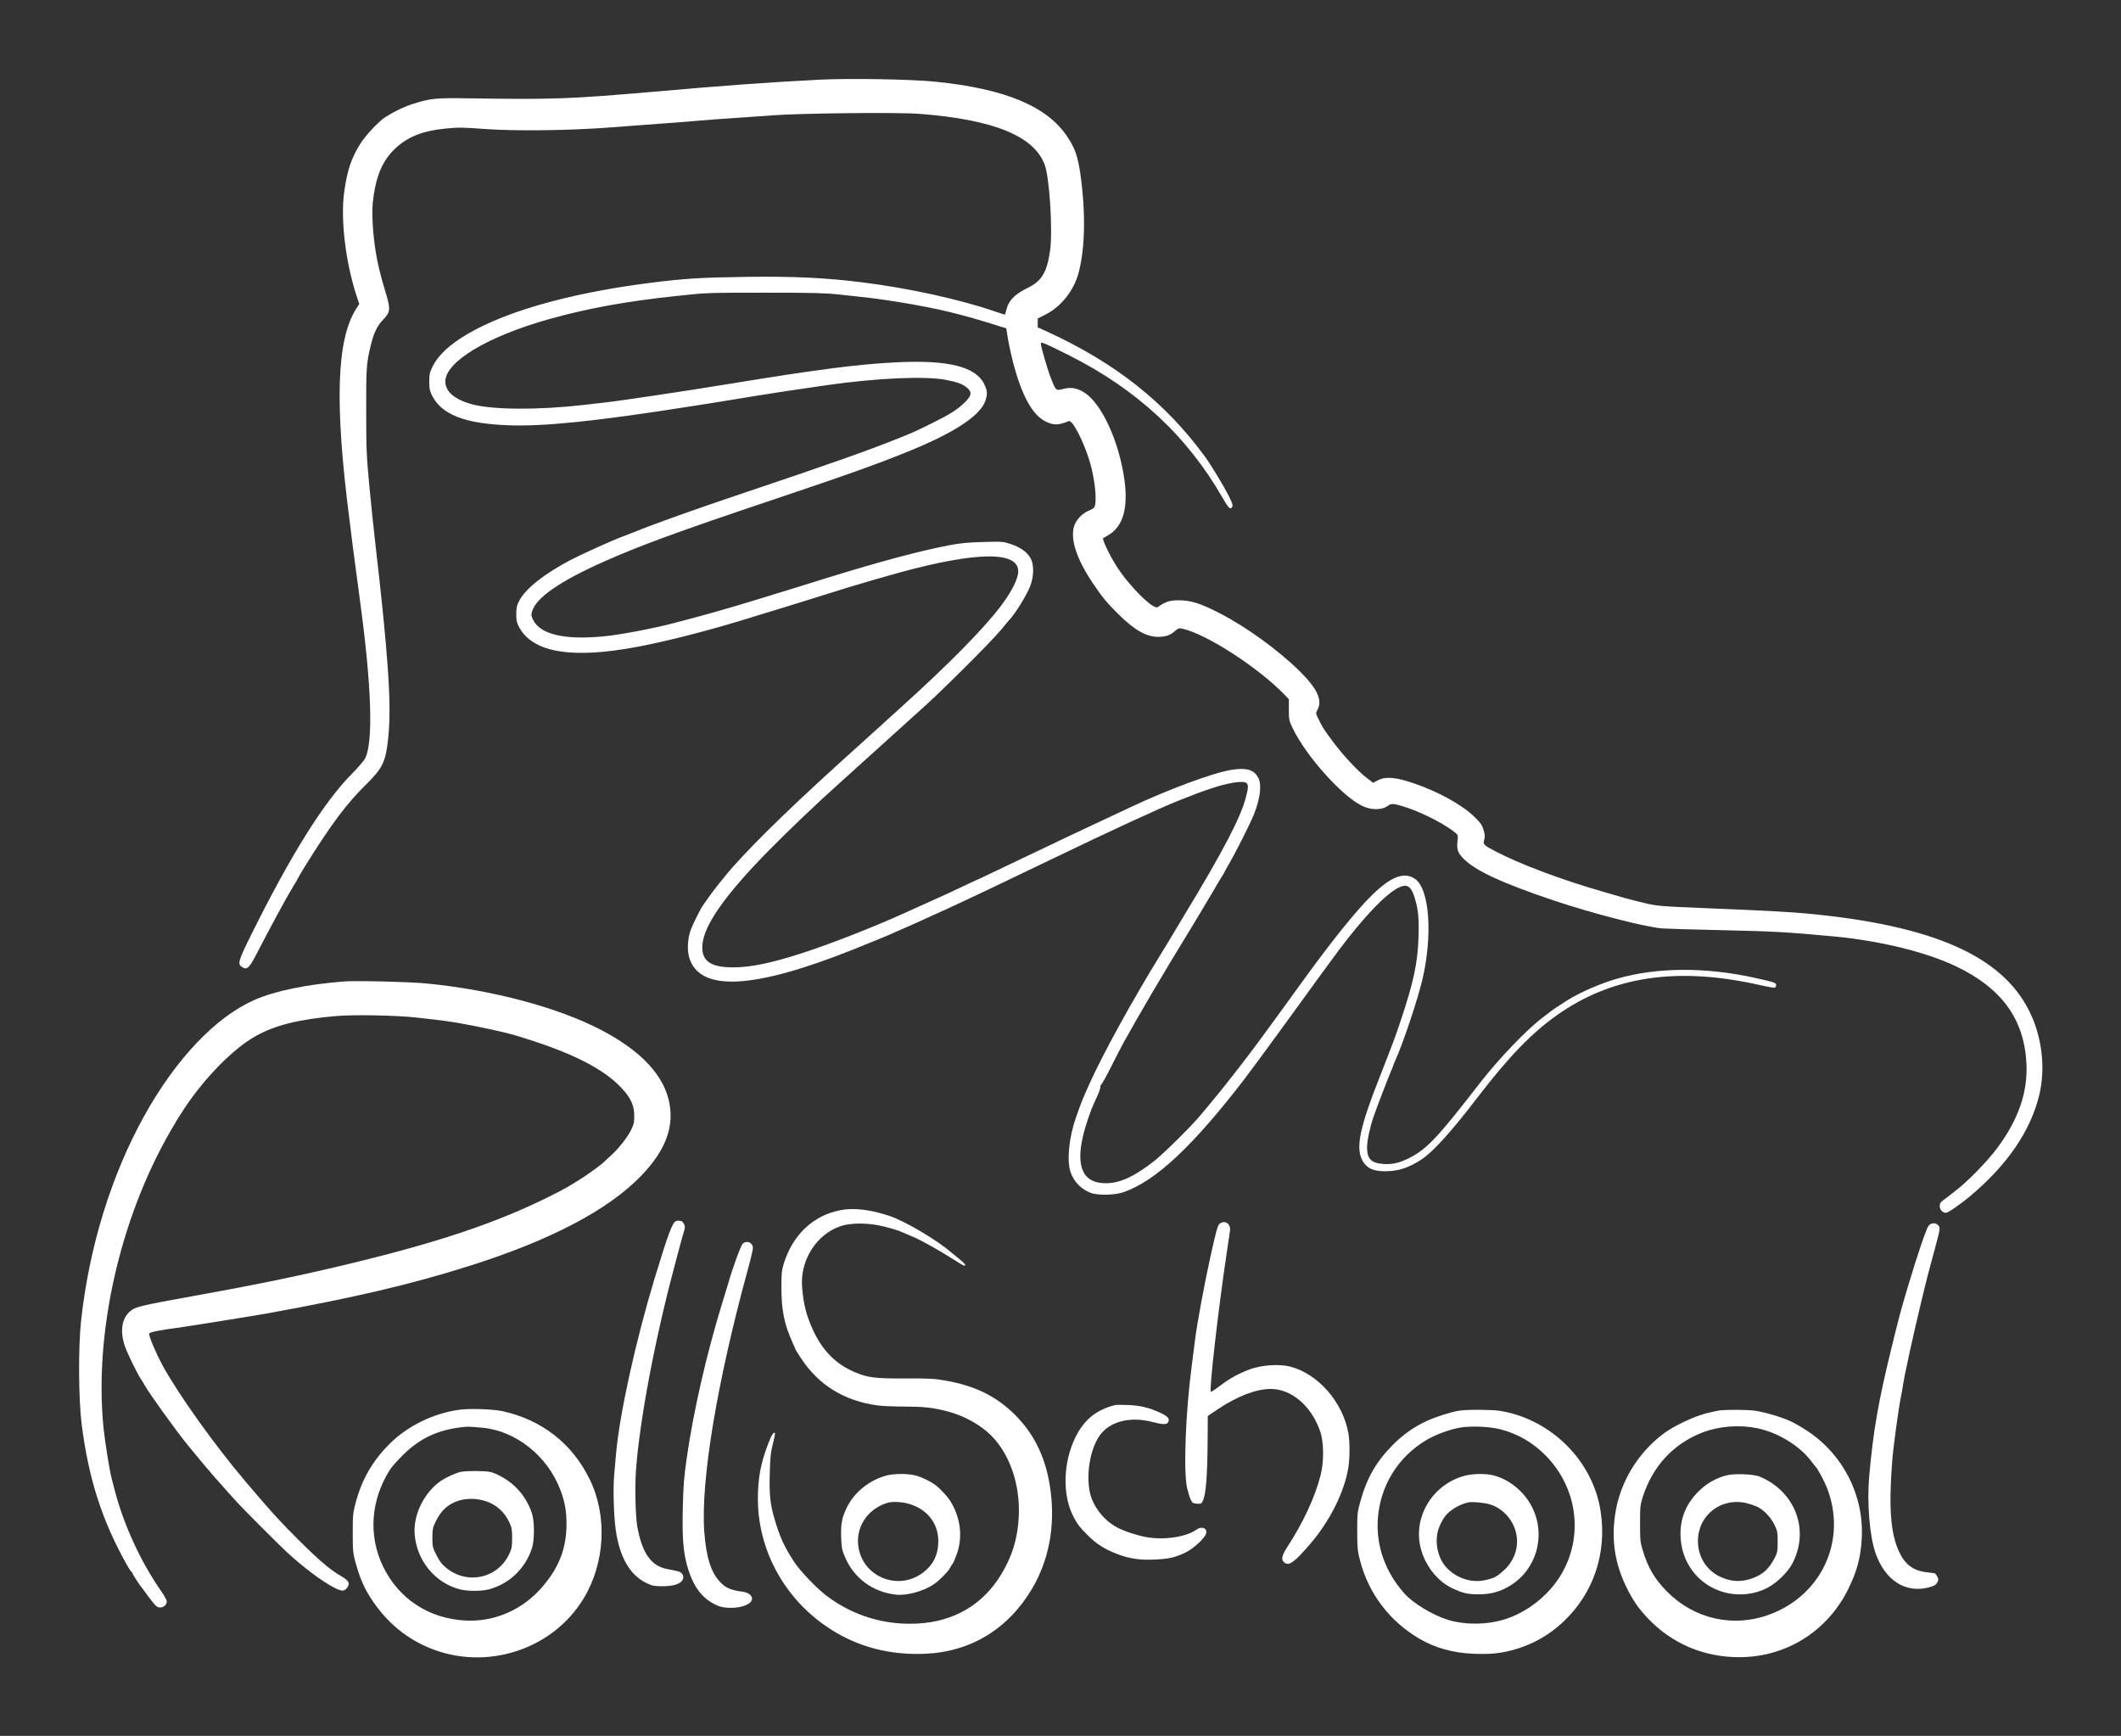 <?xml version="1.0" standalone="no"?>
<!DOCTYPE svg PUBLIC "-//W3C//DTD SVG 20010904//EN"
 "http://www.w3.org/TR/2001/REC-SVG-20010904/DTD/svg10.dtd">
<svg version="1.0" xmlns="http://www.w3.org/2000/svg"
 width="2048pt" height="1676pt" viewBox="0 0 2048 1676"
 preserveAspectRatio="xMidYMid meet">
<rect x="0" y="0" width="2048" height="1676" fill="#333333" stroke="none"/>
<g transform="translate(0,1676) scale(0.1,-0.1)"
fill="#ffffff" stroke="none">
<path d="M7905 15990 c-505 -26 -891 -54 -1585 -115 -820 -71 -967 -77 -1820
-64 -292 4 -346 -1 -509 -53 -89 -28 -174 -69 -266 -126 -66 -41 -198 -181
-249 -265 -85 -137 -123 -251 -152 -458 -38 -264 13 -683 120 -1009 l25 -75
-29 -45 c-191 -298 -211 -917 -64 -2050 14 -107 27 -213 29 -235 5 -37 29
-219 75 -565 107 -794 124 -1319 49 -1486 -10 -23 -66 -89 -131 -155 -270
-271 -593 -788 -973 -1555 -124 -250 -133 -282 -89 -310 47 -31 70 -12 136
116 149 287 289 546 351 648 32 51 57 95 57 98 0 3 30 53 66 112 254 407 401
604 593 792 156 153 187 219 210 449 33 319 1 786 -129 1911 -11 91 -34 316
-52 500 -29 312 -32 363 -32 740 -1 421 2 464 45 640 30 120 60 182 119 244
70 74 72 98 27 251 -20 66 -41 139 -47 163 -5 23 -15 61 -21 84 -48 193 -75
486 -59 635 26 239 86 390 205 508 123 122 273 183 510 205 113 11 162 10 360
-5 287 -22 814 -16 1210 14 143 11 359 27 480 36 121 8 294 22 385 30 91 8
242 19 335 25 94 6 260 18 370 26 269 21 1217 31 1420 15 720 -55 1110 -214
1213 -493 46 -124 78 -630 52 -823 -29 -210 -80 -298 -214 -363 -126 -62 -186
-122 -207 -207 -7 -28 -14 -51 -15 -53 0 -1 -46 13 -100 32 -338 116 -834 225
-1279 280 -348 44 -670 59 -1110 53 -443 -6 -604 -16 -930 -57 -816 -103
-1473 -295 -1845 -541 -127 -84 -217 -175 -261 -264 -30 -62 -34 -79 -34 -150
0 -64 5 -90 25 -130 91 -187 317 -276 740 -291 345 -13 847 39 1755 182 218
34 290 45 640 103 173 28 370 58 670 101 495 71 960 91 1161 52 116 -23 157
-39 202 -76 49 -42 44 -75 -20 -139 -70 -69 -138 -113 -305 -196 -163 -81
-194 -96 -333 -151 -301 -121 -669 -251 -1515 -535 -427 -143 -878 -304 -1036
-370 -35 -14 -86 -34 -114 -44 -102 -38 -382 -164 -504 -227 -256 -134 -436
-277 -497 -394 -24 -46 -29 -67 -29 -130 0 -64 4 -82 29 -128 136 -245 512
-306 1146 -186 278 53 644 146 1000 254 295 89 791 243 1025 317 99 31 354
105 500 145 747 204 1150 208 1147 10 -1 -71 -66 -199 -171 -337 -167 -220
-504 -561 -951 -965 -52 -47 -148 -134 -215 -195 -66 -60 -161 -146 -210 -190
-579 -520 -952 -879 -1205 -1161 -64 -70 -212 -257 -249 -314 -20 -30 -39 -57
-42 -60 -13 -11 -97 -178 -118 -234 -31 -83 -38 -196 -17 -268 98 -338 619
-312 1596 79 187 75 343 139 391 162 24 11 100 44 169 74 69 31 213 96 320
145 258 119 500 234 1015 482 566 273 1053 498 1235 570 156 62 214 84 307
115 174 59 322 82 351 53 17 -17 15 -48 -8 -136 -49 -192 -217 -515 -585
-1122 -62 -102 -121 -201 -132 -220 -11 -19 -57 -96 -103 -170 -275 -445 -567
-977 -694 -1262 -68 -152 -76 -172 -127 -318 -67 -192 -89 -413 -53 -523 31
-94 101 -168 195 -204 69 -26 235 -23 319 7 312 110 664 440 1165 1090 49 63
216 291 372 505 156 215 311 428 345 475 35 47 94 128 132 180 309 423 566
687 689 707 49 8 79 -25 106 -112 35 -114 44 -198 38 -380 -7 -248 -48 -440
-174 -815 -54 -162 -73 -211 -207 -554 -184 -465 -225 -662 -165 -782 43 -88
119 -120 266 -111 104 6 200 41 308 112 115 76 285 264 550 610 297 386 511
607 755 781 533 379 1166 473 1960 294 73 -17 140 -28 147 -26 7 3 13 14 13
25 0 23 -13 27 -215 72 -472 103 -939 100 -1320 -10 -158 -45 -354 -130 -478
-207 -71 -45 -152 -98 -157 -104 -3 -3 -41 -32 -85 -65 -153 -115 -423 -397
-605 -631 -407 -526 -510 -636 -678 -722 -97 -50 -165 -66 -256 -60 -116 8
-156 49 -156 162 0 60 27 189 61 289 28 82 146 391 170 444 10 23 19 45 19 48
0 3 9 25 19 48 77 168 217 587 265 788 102 434 69 881 -73 975 -105 69 -228
22 -413 -158 -152 -148 -393 -448 -679 -844 -24 -34 -107 -148 -184 -254 -77
-105 -154 -211 -171 -234 -105 -148 -381 -505 -499 -645 -38 -47 -94 -113
-123 -148 -87 -105 -351 -366 -444 -440 -189 -149 -331 -216 -463 -217 -162
-2 -244 74 -253 234 -5 92 16 211 65 360 37 112 40 120 98 247 22 49 34 87 30
95 -5 7 -5 10 0 6 4 -4 49 74 100 175 50 100 106 209 125 242 169 304 351 614
630 1070 80 132 182 301 225 375 43 74 86 147 96 162 11 15 19 29 19 32 0 2
21 40 46 83 58 97 203 386 239 473 64 159 80 291 45 360 -41 80 -117 101 -266
76 -179 -30 -610 -191 -969 -360 -27 -13 -111 -52 -185 -87 -74 -34 -187 -87
-250 -117 -63 -30 -151 -71 -195 -92 -44 -21 -136 -65 -205 -98 -69 -32 -170
-81 -225 -107 -55 -26 -169 -81 -254 -121 -84 -41 -155 -74 -156 -74 -2 0 -61
-27 -132 -61 -70 -33 -148 -70 -173 -81 -25 -11 -119 -54 -210 -95 -91 -41
-179 -81 -195 -88 -304 -138 -727 -303 -995 -389 -294 -95 -493 -136 -660
-136 -222 0 -309 63 -298 217 14 190 221 484 638 908 211 214 454 446 715 680
49 44 141 127 205 185 125 114 143 130 300 271 58 51 125 113 150 136 25 23
56 51 70 63 179 154 702 673 811 805 40 50 76 92 79 95 48 47 158 225 195 315
38 93 41 208 8 272 -33 61 -96 107 -188 138 -79 27 -83 27 -270 22 -145 -4
-222 -11 -327 -31 -287 -55 -662 -155 -1183 -316 -93 -29 -210 -66 -260 -81
-49 -15 -127 -39 -172 -53 -383 -119 -642 -195 -868 -255 -66 -17 -145 -38
-175 -46 -188 -50 -521 -114 -680 -129 -375 -37 -614 18 -682 159 -19 38 -20
49 -10 83 40 133 271 292 699 482 346 154 724 292 1618 592 787 264 1119 384
1420 513 373 160 591 311 638 441 23 65 22 99 -7 160 -81 175 -350 242 -864
215 -361 -18 -754 -69 -1597 -207 -435 -71 -1054 -164 -1195 -179 -30 -3 -131
-15 -225 -26 -432 -49 -868 -46 -1065 7 -169 45 -260 123 -260 221 0 189 403
432 992 599 377 106 743 173 1237 226 296 32 297 32 856 32 460 0 587 -3 710
-17 83 -9 200 -21 260 -28 61 -6 202 -26 315 -44 391 -64 614 -118 1000 -241
l46 -14 18 -108 c10 -59 33 -164 51 -233 84 -314 185 -496 310 -558 78 -39
124 -38 226 3 35 15 149 -209 204 -400 43 -148 65 -332 49 -411 -5 -25 -15
-34 -60 -53 -66 -27 -126 -92 -144 -155 -36 -127 29 -319 185 -550 90 -133
131 -183 239 -290 158 -158 276 -225 391 -224 73 1 111 14 159 55 33 29 40 31
76 23 231 -52 726 -372 980 -633 l45 -47 0 -102 c0 -98 2 -105 39 -182 126
-262 467 -644 661 -742 92 -47 195 -48 258 -2 22 16 37 19 65 14 153 -28 441
-162 574 -267 37 -29 38 -30 32 -83 -10 -83 1 -117 54 -172 113 -118 374 -239
877 -408 377 -126 882 -256 1045 -269 41 -3 284 -11 540 -16 535 -12 652 -18
1115 -61 448 -42 894 -151 1184 -290 439 -210 656 -509 678 -935 14 -280 -77
-543 -283 -820 -95 -128 -294 -331 -403 -412 -20 -15 -38 -29 -41 -32 -3 -3
-29 -23 -57 -44 -46 -33 -53 -42 -53 -71 0 -35 28 -65 60 -65 20 0 141 84 230
158 361 302 587 632 671 980 62 259 27 561 -95 807 -265 536 -931 829 -2141
944 -169 16 -405 29 -950 51 -484 20 -504 22 -625 51 -69 16 -154 38 -190 48
-36 11 -130 38 -210 61 -410 118 -805 267 -1045 393 -109 57 -117 65 -104 108
9 29 8 47 -5 93 -14 49 -28 69 -86 126 -119 118 -349 245 -586 326 -178 61
-273 69 -347 31 l-48 -25 -58 44 c-86 64 -236 225 -332 355 -92 125 -100 138
-139 219 -26 52 -26 55 -10 85 53 93 0 207 -175 379 -206 202 -514 425 -768
555 -186 96 -277 124 -392 125 -90 0 -132 -13 -206 -66 -42 -29 -278 205 -399
397 -66 104 -141 260 -128 269 1 1 23 14 48 28 146 84 197 266 155 551 -54
366 -219 721 -385 827 -68 43 -129 54 -202 35 -74 -19 -72 -20 -124 112 -30
77 -94 298 -94 325 0 21 27 10 271 -112 657 -330 1142 -780 1484 -1377 59
-103 76 -118 94 -86 7 13 -2 40 -36 108 -47 93 -170 296 -226 373 -385 528
-870 911 -1539 1216 l-78 35 0 43 0 43 78 39 c149 76 272 232 317 403 64 241
69 591 15 966 -24 158 -50 234 -121 342 -194 297 -601 468 -1278 536 -236 24
-834 34 -1126 19z"/>
<path d="M3320 7284 c-358 -28 -666 -91 -865 -179 -372 -164 -759 -571 -1063
-1120 -319 -576 -531 -1265 -609 -1975 -28 -257 -25 -764 6 -1005 67 -525 198
-931 437 -1355 20 -36 41 -66 45 -68 5 -2 9 -8 9 -13 0 -9 77 -127 91 -139 3
-3 16 -21 30 -41 13 -19 44 -61 69 -92 37 -47 50 -57 76 -57 35 0 64 26 64 59
0 12 -24 56 -54 99 -198 284 -363 643 -450 980 -8 31 -22 84 -30 117 -20 78
-62 342 -76 475 -93 915 156 2020 645 2868 78 134 73 125 130 212 197 300 476
585 691 705 188 107 427 166 789 196 172 14 576 6 765 -15 281 -32 318 -37
430 -57 156 -27 427 -86 508 -110 570 -169 897 -336 1075 -549 64 -77 91 -144
91 -230 1 -66 -3 -84 -32 -143 -36 -72 -127 -187 -202 -252 -25 -22 -49 -45
-55 -51 -18 -20 -138 -109 -210 -155 -121 -78 -186 -115 -330 -186 -495 -246
-1056 -435 -1890 -637 -477 -116 -890 -202 -1495 -311 -567 -103 -604 -111
-657 -158 -78 -69 -96 -192 -47 -335 24 -70 129 -285 158 -322 6 -8 20 -31 30
-50 42 -76 300 -436 413 -575 112 -138 214 -259 276 -329 136 -153 163 -184
221 -246 80 -85 395 -401 466 -466 163 -150 345 -286 458 -343 73 -37 97 -37
124 0 31 41 16 69 -54 109 -123 70 -253 185 -519 457 -116 119 -185 196 -416
468 -291 344 -639 830 -792 1110 -64 118 -131 275 -131 309 0 13 107 35 265
55 90 12 736 115 880 141 844 153 1385 280 1945 457 787 248 1349 544 1667
877 224 235 310 454 268 688 -47 268 -268 508 -655 711 -419 220 -1056 390
-1695 452 -162 16 -673 28 -795 19z"/>
<path d="M8115 5076 c-263 -51 -460 -237 -547 -516 -20 -66 -23 -94 -23 -240
1 -211 29 -349 106 -518 16 -35 29 -66 29 -68 0 -3 25 -43 56 -90 170 -258
418 -410 737 -453 43 -6 156 -11 250 -11 197 -1 278 -9 419 -45 164 -41 329
-133 433 -239 179 -183 277 -475 262 -780 -10 -210 -65 -388 -175 -566 -176
-285 -453 -446 -799 -465 -314 -18 -617 72 -869 258 -100 73 -264 243 -327
339 -93 143 -138 240 -187 409 -44 149 -53 237 -47 447 4 157 9 202 30 282 13
52 23 99 20 103 -11 18 -34 -19 -67 -106 -72 -188 -98 -333 -98 -532 2 -545
313 -1052 806 -1316 244 -130 509 -188 806 -176 443 18 804 238 1036 629 161
273 223 596 179 938 -38 307 -150 546 -344 740 -181 180 -385 280 -673 331
-107 19 -157 21 -386 20 -296 -1 -363 7 -495 64 -181 78 -310 211 -400 411
-63 139 -89 244 -102 409 -21 256 138 507 370 586 105 36 279 34 429 -5 60
-15 123 -34 140 -41 17 -7 47 -20 66 -28 19 -9 57 -25 83 -36 72 -31 260 -137
369 -208 54 -35 102 -63 108 -63 23 0 7 21 -47 65 -32 25 -67 54 -78 63 -136
119 -448 303 -595 352 -186 62 -346 81 -475 56z"/>
<path d="M6523 4968 c-32 -16 -75 -132 -204 -557 -184 -610 -336 -1302 -370
-1682 -6 -68 -14 -164 -19 -214 -11 -125 -4 -388 15 -522 37 -266 135 -437
294 -516 58 -28 74 -31 155 -32 107 0 175 21 197 61 19 37 -4 76 -51 85 -19 4
-63 13 -98 20 -156 30 -243 154 -289 414 -17 100 -24 382 -12 540 35 482 182
1259 369 1960 22 83 49 184 60 225 11 41 26 95 34 120 12 39 12 49 0 73 -8 15
-19 27 -23 27 -5 0 -15 2 -23 4 -7 3 -23 0 -35 -6z"/>
<path d="M11776 4945 c-18 -14 -36 -79 -92 -335 -57 -260 -126 -633 -144 -780
-5 -41 -20 -160 -34 -265 -59 -449 -80 -1020 -43 -1175 10 -41 25 -91 35 -110
15 -31 22 -35 59 -38 37 -3 44 0 56 25 32 61 46 248 48 615 l1 207 97 65 c186
125 371 196 511 196 201 0 393 -165 477 -409 37 -106 38 -292 4 -426 -55 -213
-167 -455 -323 -694 -51 -80 -59 -118 -30 -144 45 -41 93 -8 246 168 194 223
339 511 376 750 14 90 14 245 0 326 -53 300 -291 574 -560 644 -104 28 -280
16 -390 -25 -110 -41 -196 -88 -293 -162 -43 -33 -81 -58 -85 -56 -19 8 72
804 154 1348 13 91 27 182 30 203 11 71 -47 112 -100 72z"/>
<path d="M18621 4924 c-21 -27 -109 -285 -198 -584 -75 -253 -84 -288 -157
-585 -128 -522 -178 -806 -217 -1245 -23 -255 3 -578 60 -743 93 -268 293
-395 523 -331 46 13 62 23 74 45 13 26 13 32 -1 59 -9 16 -19 30 -23 30 -4 0
-40 5 -79 10 -134 17 -209 75 -269 205 -79 174 -98 423 -63 870 10 134 60 498
83 615 8 36 17 88 21 115 12 90 98 483 176 805 59 247 67 275 139 540 45 165
47 181 22 203 -28 25 -67 21 -91 -9z"/>
<path d="M7172 4753 c-18 -15 -102 -246 -140 -383 -6 -19 -30 -100 -55 -180
-152 -490 -283 -1061 -347 -1515 -26 -182 -32 -264 -37 -475 -6 -278 3 -412
39 -545 55 -208 147 -332 294 -396 92 -40 257 -25 316 28 46 41 6 97 -75 106
-105 13 -159 36 -210 89 -92 94 -139 244 -157 495 -34 492 125 1446 421 2526
27 98 49 191 49 206 0 53 -57 79 -98 44z"/>
<path d="M10765 3194 c-181 -47 -296 -140 -380 -309 -123 -249 -129 -571 -14
-780 38 -70 56 -92 134 -170 80 -80 159 -131 275 -176 121 -48 229 -64 379
-56 132 7 188 20 287 67 77 37 188 139 200 184 13 53 -42 74 -94 37 -101 -71
-309 -102 -482 -72 -92 17 -215 57 -284 94 -133 71 -240 212 -265 351 -33 177
8 407 95 533 95 138 294 191 512 134 104 -27 138 -27 152 -1 17 32 -3 55 -77
90 -106 49 -196 71 -313 75 -58 2 -114 2 -125 -1z"/>
<path d="M4435 3149 c-251 -34 -498 -155 -674 -330 -166 -166 -268 -344 -328
-572 -25 -93 -27 -118 -27 -287 0 -173 2 -192 28 -290 32 -117 71 -214 117
-292 132 -224 308 -391 527 -498 556 -272 1244 -74 1559 450 206 341 229 794
58 1145 -169 348 -463 577 -845 661 -90 19 -317 27 -415 13z m230 -174 c320
-33 621 -274 744 -595 45 -119 61 -204 61 -331 0 -235 -69 -418 -230 -606
-190 -224 -463 -344 -745 -329 -354 18 -644 209 -796 521 -144 298 -120 641
66 935 15 25 71 88 124 140 170 169 346 249 601 274 36 3 69 1 175 -9z"/>
<path d="M4452 2550 c-49 -10 -140 -51 -192 -86 -164 -111 -272 -330 -256
-519 21 -254 196 -467 436 -530 71 -19 210 -19 280 0 196 52 350 198 416 395
26 77 26 263 0 340 -56 168 -172 297 -333 373 -63 29 -77 31 -188 34 -66 1
-139 -2 -163 -7z m212 -276 c115 -29 203 -103 254 -212 23 -49 27 -70 27 -152
0 -82 -4 -103 -27 -152 -110 -236 -402 -302 -606 -138 -44 35 -66 63 -97 124
-38 75 -40 83 -40 171 1 83 4 98 33 157 53 107 118 166 220 199 71 22 156 24
236 3z"/>
<path d="M14088 3140 c-84 -14 -223 -59 -311 -99 -122 -56 -229 -131 -327
-230 -164 -166 -253 -321 -317 -556 -26 -92 -28 -114 -28 -280 1 -164 3 -189
28 -285 85 -321 286 -583 573 -752 153 -89 325 -137 524 -145 170 -7 275 5
411 46 174 53 320 137 455 264 291 274 422 662 359 1067 -74 487 -480 890
-975 969 -74 12 -322 13 -392 1z m401 -180 c167 -44 309 -126 432 -249 291
-292 366 -726 189 -1087 -110 -226 -326 -413 -567 -494 -174 -58 -394 -61
-563 -9 -150 47 -336 160 -422 257 -180 204 -268 448 -255 702 18 326 191 612
474 779 84 49 212 97 312 116 107 20 291 13 400 -15z"/>
<path d="M14140 2511 c-309 -84 -498 -398 -422 -699 43 -167 160 -317 302
-385 104 -49 150 -60 260 -60 118 1 203 24 300 83 254 153 349 479 218 750
-73 152 -219 274 -375 315 -76 20 -203 18 -283 -4z m245 -275 c165 -50 278
-219 262 -391 -9 -93 -53 -180 -123 -244 -69 -63 -94 -77 -179 -96 -135 -32
-286 18 -382 125 -77 85 -110 229 -79 348 14 55 57 135 91 167 52 51 125 91
200 109 35 9 158 -2 210 -18z"/>
<path d="M16605 3143 c-16 -2 -77 -15 -135 -30 -117 -30 -306 -120 -401 -190
-256 -189 -430 -479 -474 -788 -36 -246 -1 -470 105 -690 64 -132 116 -208
206 -304 233 -248 543 -381 886 -381 453 0 850 247 1053 655 87 176 122 308
132 495 22 408 -178 804 -522 1032 -55 37 -131 81 -170 98 -89 40 -239 84
-335 99 -65 11 -255 12 -345 4z m361 -172 c205 -42 416 -173 529 -326 17 -22
32 -42 36 -45 17 -15 82 -135 108 -200 200 -504 -45 -1043 -558 -1230 -345
-126 -719 -42 -981 220 -118 117 -187 232 -236 395 -26 84 -28 102 -28 265 0
161 2 181 26 257 96 298 296 514 578 623 160 61 354 76 526 41z"/>
<path d="M16672 2516 c-105 -27 -197 -80 -274 -158 -133 -133 -189 -297 -167
-482 14 -118 59 -222 134 -311 169 -198 457 -256 694 -139 92 46 203 152 248
239 169 323 28 696 -317 839 -59 24 -242 31 -318 12z m202 -271 c33 -9 74 -23
93 -32 61 -29 131 -101 165 -171 31 -62 33 -74 33 -167 0 -90 -3 -106 -28
-155 -56 -108 -114 -161 -218 -199 -110 -39 -209 -33 -316 19 -129 64 -208
193 -208 340 0 255 230 430 479 365z"/>
<path d="M8560 2514 c-161 -42 -307 -158 -380 -302 -50 -101 -62 -161 -58
-291 4 -103 7 -124 36 -192 88 -207 267 -339 492 -365 105 -12 267 33 367 100
52 36 136 120 153 153 8 15 20 36 28 45 8 9 27 54 43 100 54 157 35 332 -54
488 -28 50 -102 132 -152 170 -47 36 -137 80 -193 94 -74 20 -208 20 -282 0z
m204 -270 c182 -47 296 -186 296 -363 0 -138 -54 -242 -167 -318 -238 -160
-560 -21 -604 260 -30 191 87 369 279 427 45 14 130 11 196 -6z"/>
</g>
</svg>
